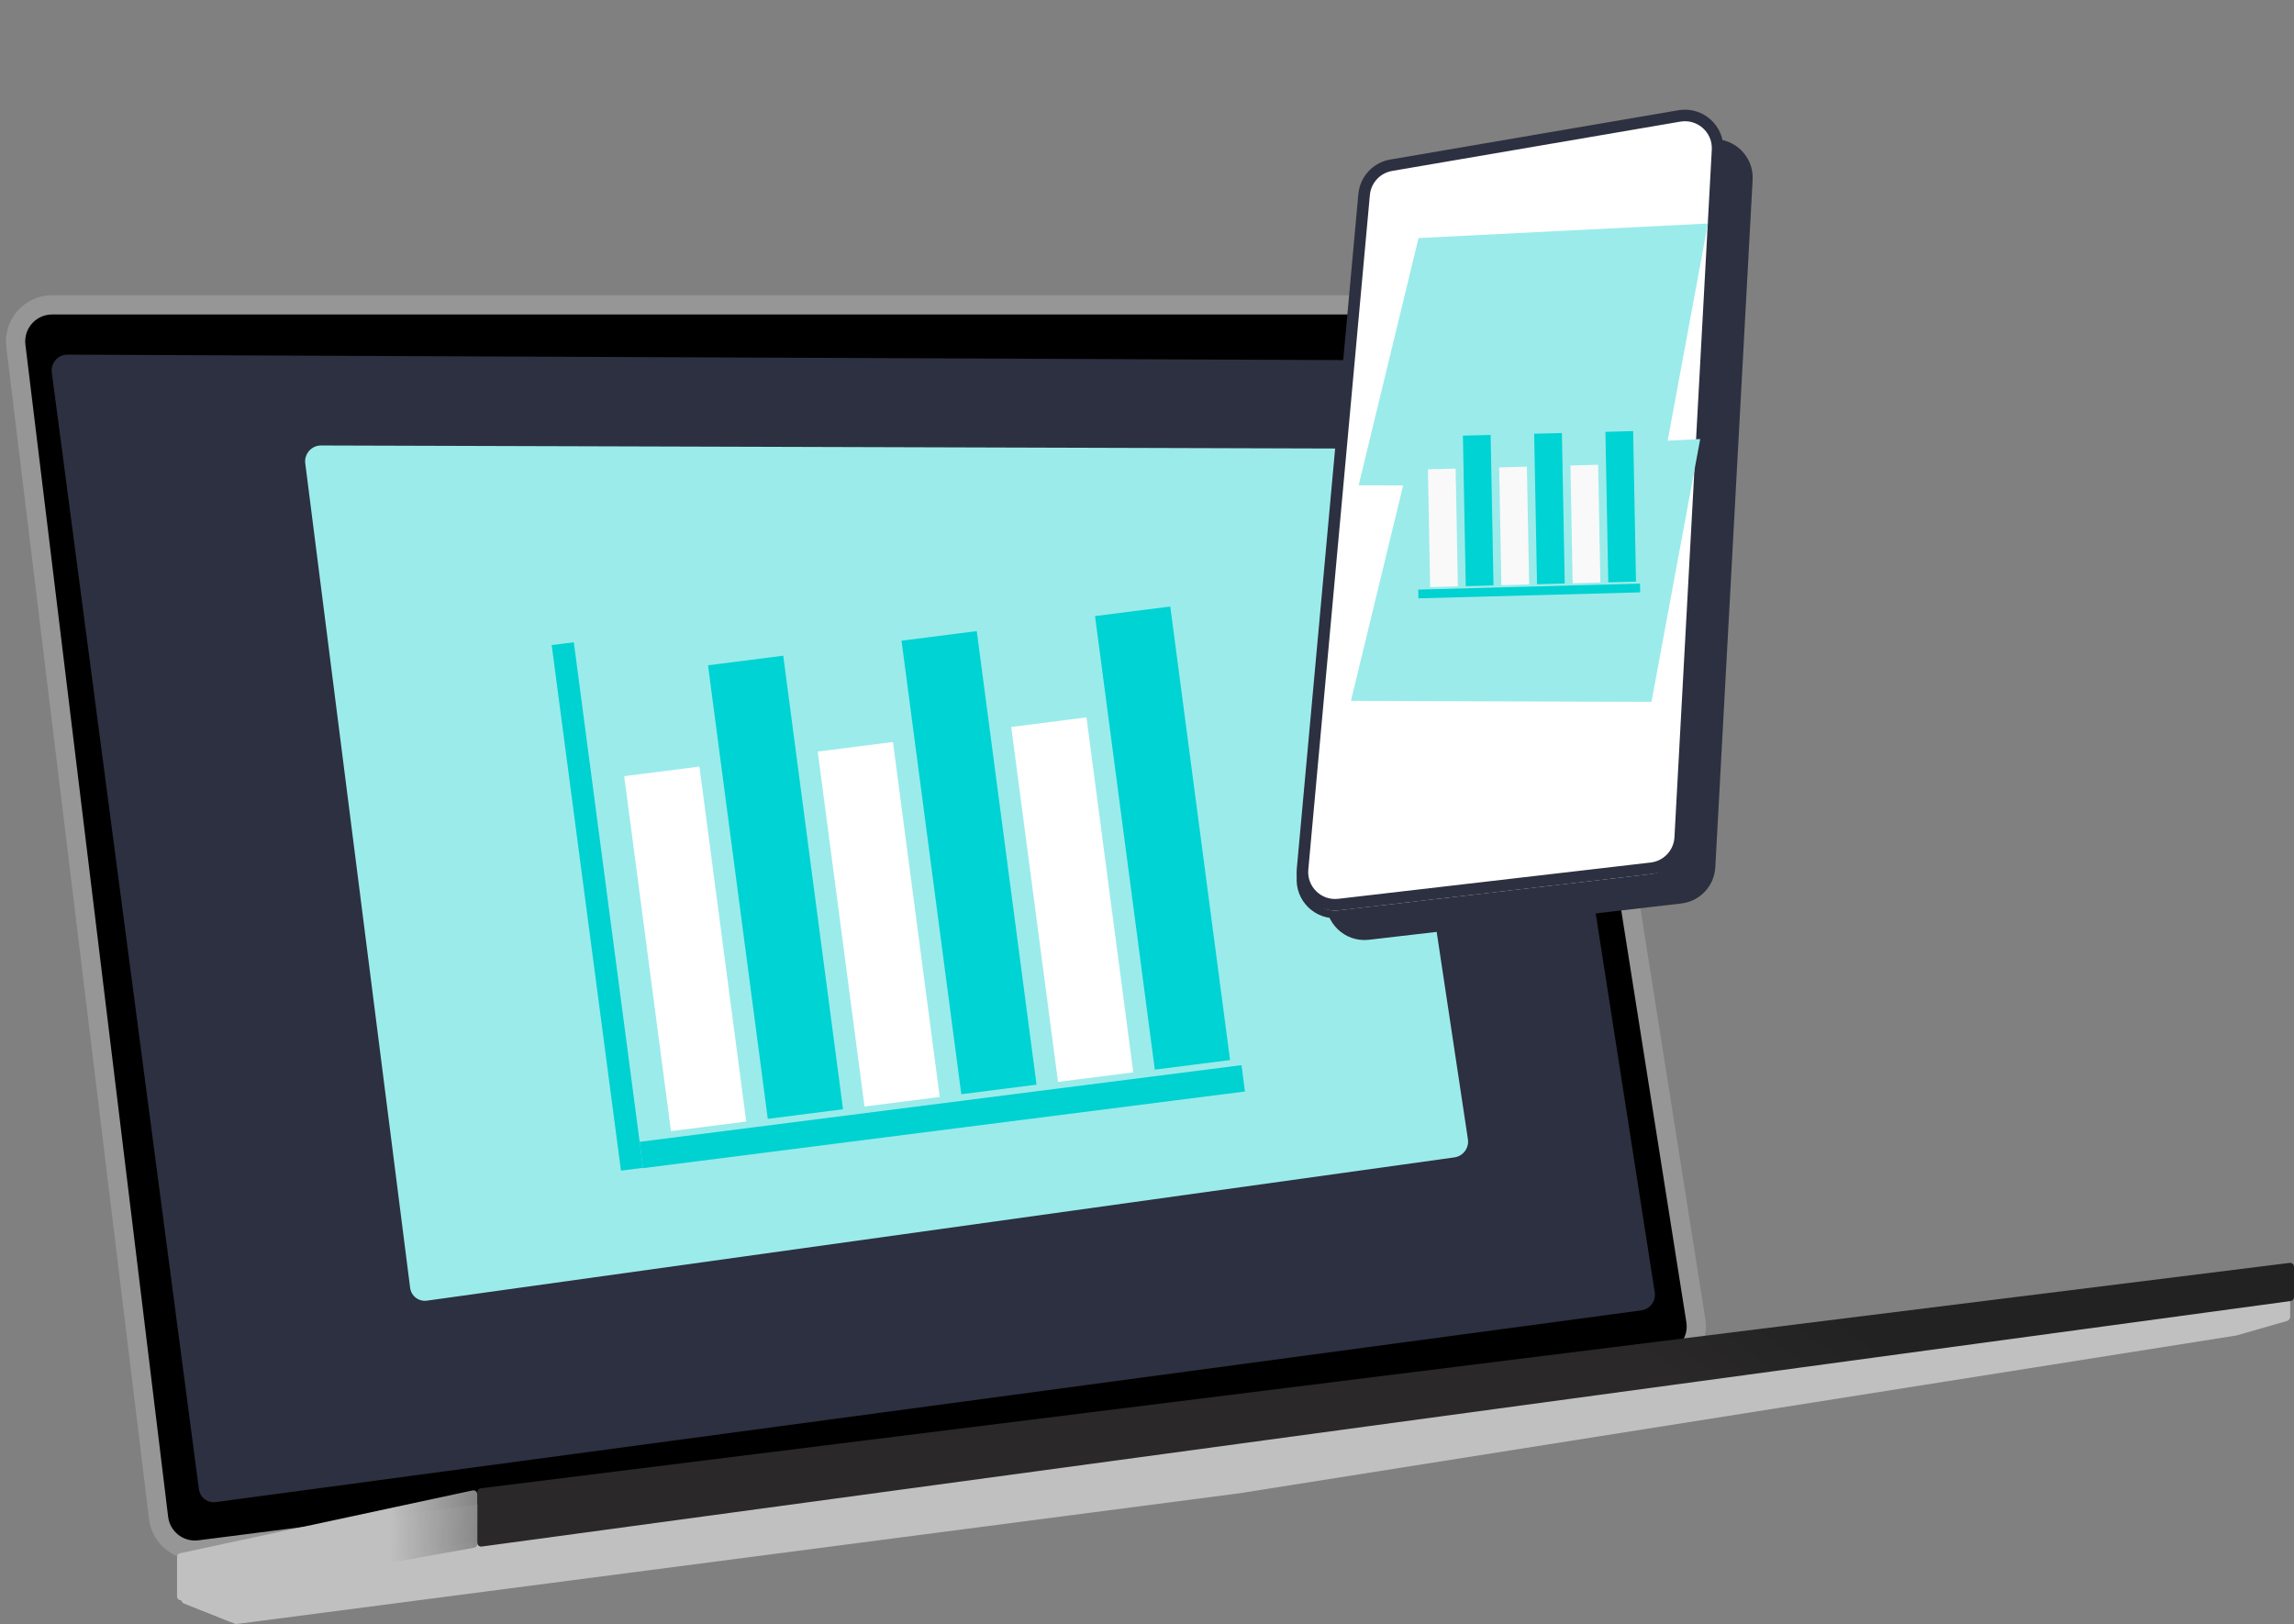 <svg width="298" height="211" viewBox="0 0 298 211" fill="none" xmlns="http://www.w3.org/2000/svg">
<rect x="0" y="0" width="298" height="211" fill="#808080" stroke="none"/>
<path d="M2.06 44.929C1.715 42.099 3.924 39.605 6.775 39.605H195.381C197.718 39.605 199.708 41.305 200.073 43.614L220.3 171.59C220.719 174.236 218.868 176.704 216.21 177.043L25.919 201.351C23.306 201.684 20.921 199.828 20.602 197.213L2.06 44.929Z" fill="black" stroke="#969696" stroke-width="2.5"/>
<path d="M6.726 48.377C6.566 47.16 7.525 46.068 8.748 46.073L194.435 46.866C195.401 46.87 196.212 47.569 196.361 48.526L214.96 167.906C215.134 169.028 214.343 170.088 213.218 170.239L28.042 195.148C26.96 195.293 25.978 194.542 25.835 193.459L6.726 48.377Z" fill="#2C3040"/>
<path d="M59.215 200.714L24.015 207.2C23.432 207.308 23.353 208.11 23.903 208.329L30.476 210.943C30.569 210.98 30.671 210.993 30.77 210.98L161 194L290.524 173.5L297.073 171.623C297.326 171.55 297.5 171.319 297.5 171.055V166.682C297.5 166.322 297.181 166.046 296.825 166.098L59.215 200.714Z" fill="#C0C0C0"/>
<path d="M62 193.851C62 193.598 62.188 193.386 62.438 193.354L297.438 164.07C297.737 164.033 298 164.266 298 164.566V168.528C298 168.779 297.815 168.99 297.567 169.024L62.567 200.923C62.267 200.964 62 200.73 62 200.428V193.851Z" fill="url(#paint0_linear_1332_517)"/>
<path d="M23 202.279C23 202.043 23.165 201.84 23.395 201.79L61.395 193.63C61.706 193.563 62 193.8 62 194.119V200.582C62 200.824 61.827 201.031 61.588 201.074L23.588 207.894C23.282 207.949 23 207.714 23 207.402V202.279Z" fill="url(#paint1_linear_1332_517)"/>
<path d="M39.654 60.193C39.499 58.972 40.467 57.871 41.691 57.875L175.512 58.276C176.473 58.279 177.277 58.974 177.42 59.929L190.69 148.018C190.859 149.14 190.064 150.205 188.94 150.362L55.47 168.976C54.389 169.127 53.413 168.379 53.275 167.296L39.654 60.193Z" fill="#9BEBEB"/>
<rect width="9.882" height="46.392" transform="matrix(0.989 -0.126 0.131 0.994 81.086 100.838)" fill="white"/>
<rect width="9.882" height="59.279" transform="matrix(0.989 -0.126 0.131 0.994 91.973 86.432)" fill="#00D3D3"/>
<rect width="9.882" height="46.392" transform="matrix(0.989 -0.126 0.131 0.994 106.225 97.641)" fill="white"/>
<rect width="9.882" height="59.279" transform="matrix(0.989 -0.126 0.131 0.994 117.112 83.235)" fill="#00D3D3"/>
<rect width="9.882" height="46.392" transform="matrix(0.989 -0.126 0.131 0.994 131.363 94.444)" fill="white"/>
<rect width="9.882" height="59.279" transform="matrix(0.989 -0.126 0.131 0.994 142.25 80.039)" fill="#00D3D3"/>
<rect width="2.904" height="68.69" transform="matrix(0.989 -0.126 0.131 0.994 71.668 83.806)" fill="#00D1D1"/>
<rect width="3.44" height="79.053" transform="matrix(0.131 0.994 -0.989 0.126 161.274 138.382)" fill="#00D1D1"/>
<path d="M177.824 122.091C174.671 122.457 171.979 119.831 172.268 116.67L180.265 29.032C180.471 26.775 182.168 24.94 184.401 24.558L221.838 18.151C225.001 17.61 227.848 20.146 227.674 23.351L222.824 112.68C222.692 115.111 220.827 117.094 218.408 117.375L177.824 122.091Z" fill="#2C3040"/>
<path d="M173.959 118.764C171.121 119.094 168.699 116.73 168.958 113.885L176.956 26.247C177.142 24.217 178.669 22.565 180.679 22.221L218.116 15.815C220.962 15.328 223.525 17.61 223.368 20.494L218.518 109.823C218.399 112.012 216.721 113.796 214.544 114.049L173.959 118.764Z" fill="white" stroke="#2C3040"/>
<path d="M169.207 112.908L177.205 25.27C177.38 23.352 178.823 21.792 180.721 21.467L218.158 15.061C220.846 14.601 223.266 16.757 223.118 19.481L218.268 108.81C218.156 110.876 216.571 112.562 214.515 112.801L173.93 117.516C171.25 117.827 168.962 115.595 169.207 112.908Z" fill="white" stroke="#2C3040" stroke-width="1.5"/>
<path d="M220.865 57.038L183.273 58.926L175.492 91.052L214.534 91.184L220.865 57.038Z" fill="#9BEBEB"/>
<path d="M221.865 29.038L184.273 30.926L176.492 63.052L215.534 63.184L221.865 29.038Z" fill="#9BEBEB"/>
<rect width="3.601" height="15.302" transform="matrix(1 -0.027 0.019 1 185.491 60.973)" fill="#F9F9F9"/>
<rect width="3.601" height="19.552" transform="matrix(1 -0.027 0.019 1 190.039 56.599)" fill="#00D3D3"/>
<rect width="3.601" height="15.302" transform="matrix(1 -0.027 0.019 1 194.748 60.724)" fill="#F9F9F9"/>
<rect width="3.601" height="19.552" transform="matrix(1 -0.027 0.019 1 199.295 56.35)" fill="#00D3D3"/>
<rect width="3.601" height="15.302" transform="matrix(1 -0.027 0.019 1 204.004 60.475)" fill="#F9F9F9"/>
<rect width="3.601" height="19.552" transform="matrix(1 -0.027 0.019 1 208.551 56.102)" fill="#00D3D3"/>
<rect width="1.134" height="28.808" transform="matrix(0.019 1 -1 0.027 213.044 75.823)" fill="#00D1D1"/>
<defs>
<linearGradient id="paint0_linear_1332_517" x1="223.814" y1="153.64" x2="199.203" y2="186.276" gradientUnits="userSpaceOnUse">
<stop offset="0.099" stop-color="#222222"/>
<stop offset="0.595" stop-color="#2A2828"/>
</linearGradient>
<linearGradient id="paint1_linear_1332_517" x1="50" y1="182" x2="98" y2="182.5" gradientUnits="userSpaceOnUse">
<stop offset="0.014" stop-color="#C0C0C0"/>
<stop offset="0.602" stop-color="#3A3A3A" stop-opacity="0.9"/>
</linearGradient>
</defs>
</svg>
